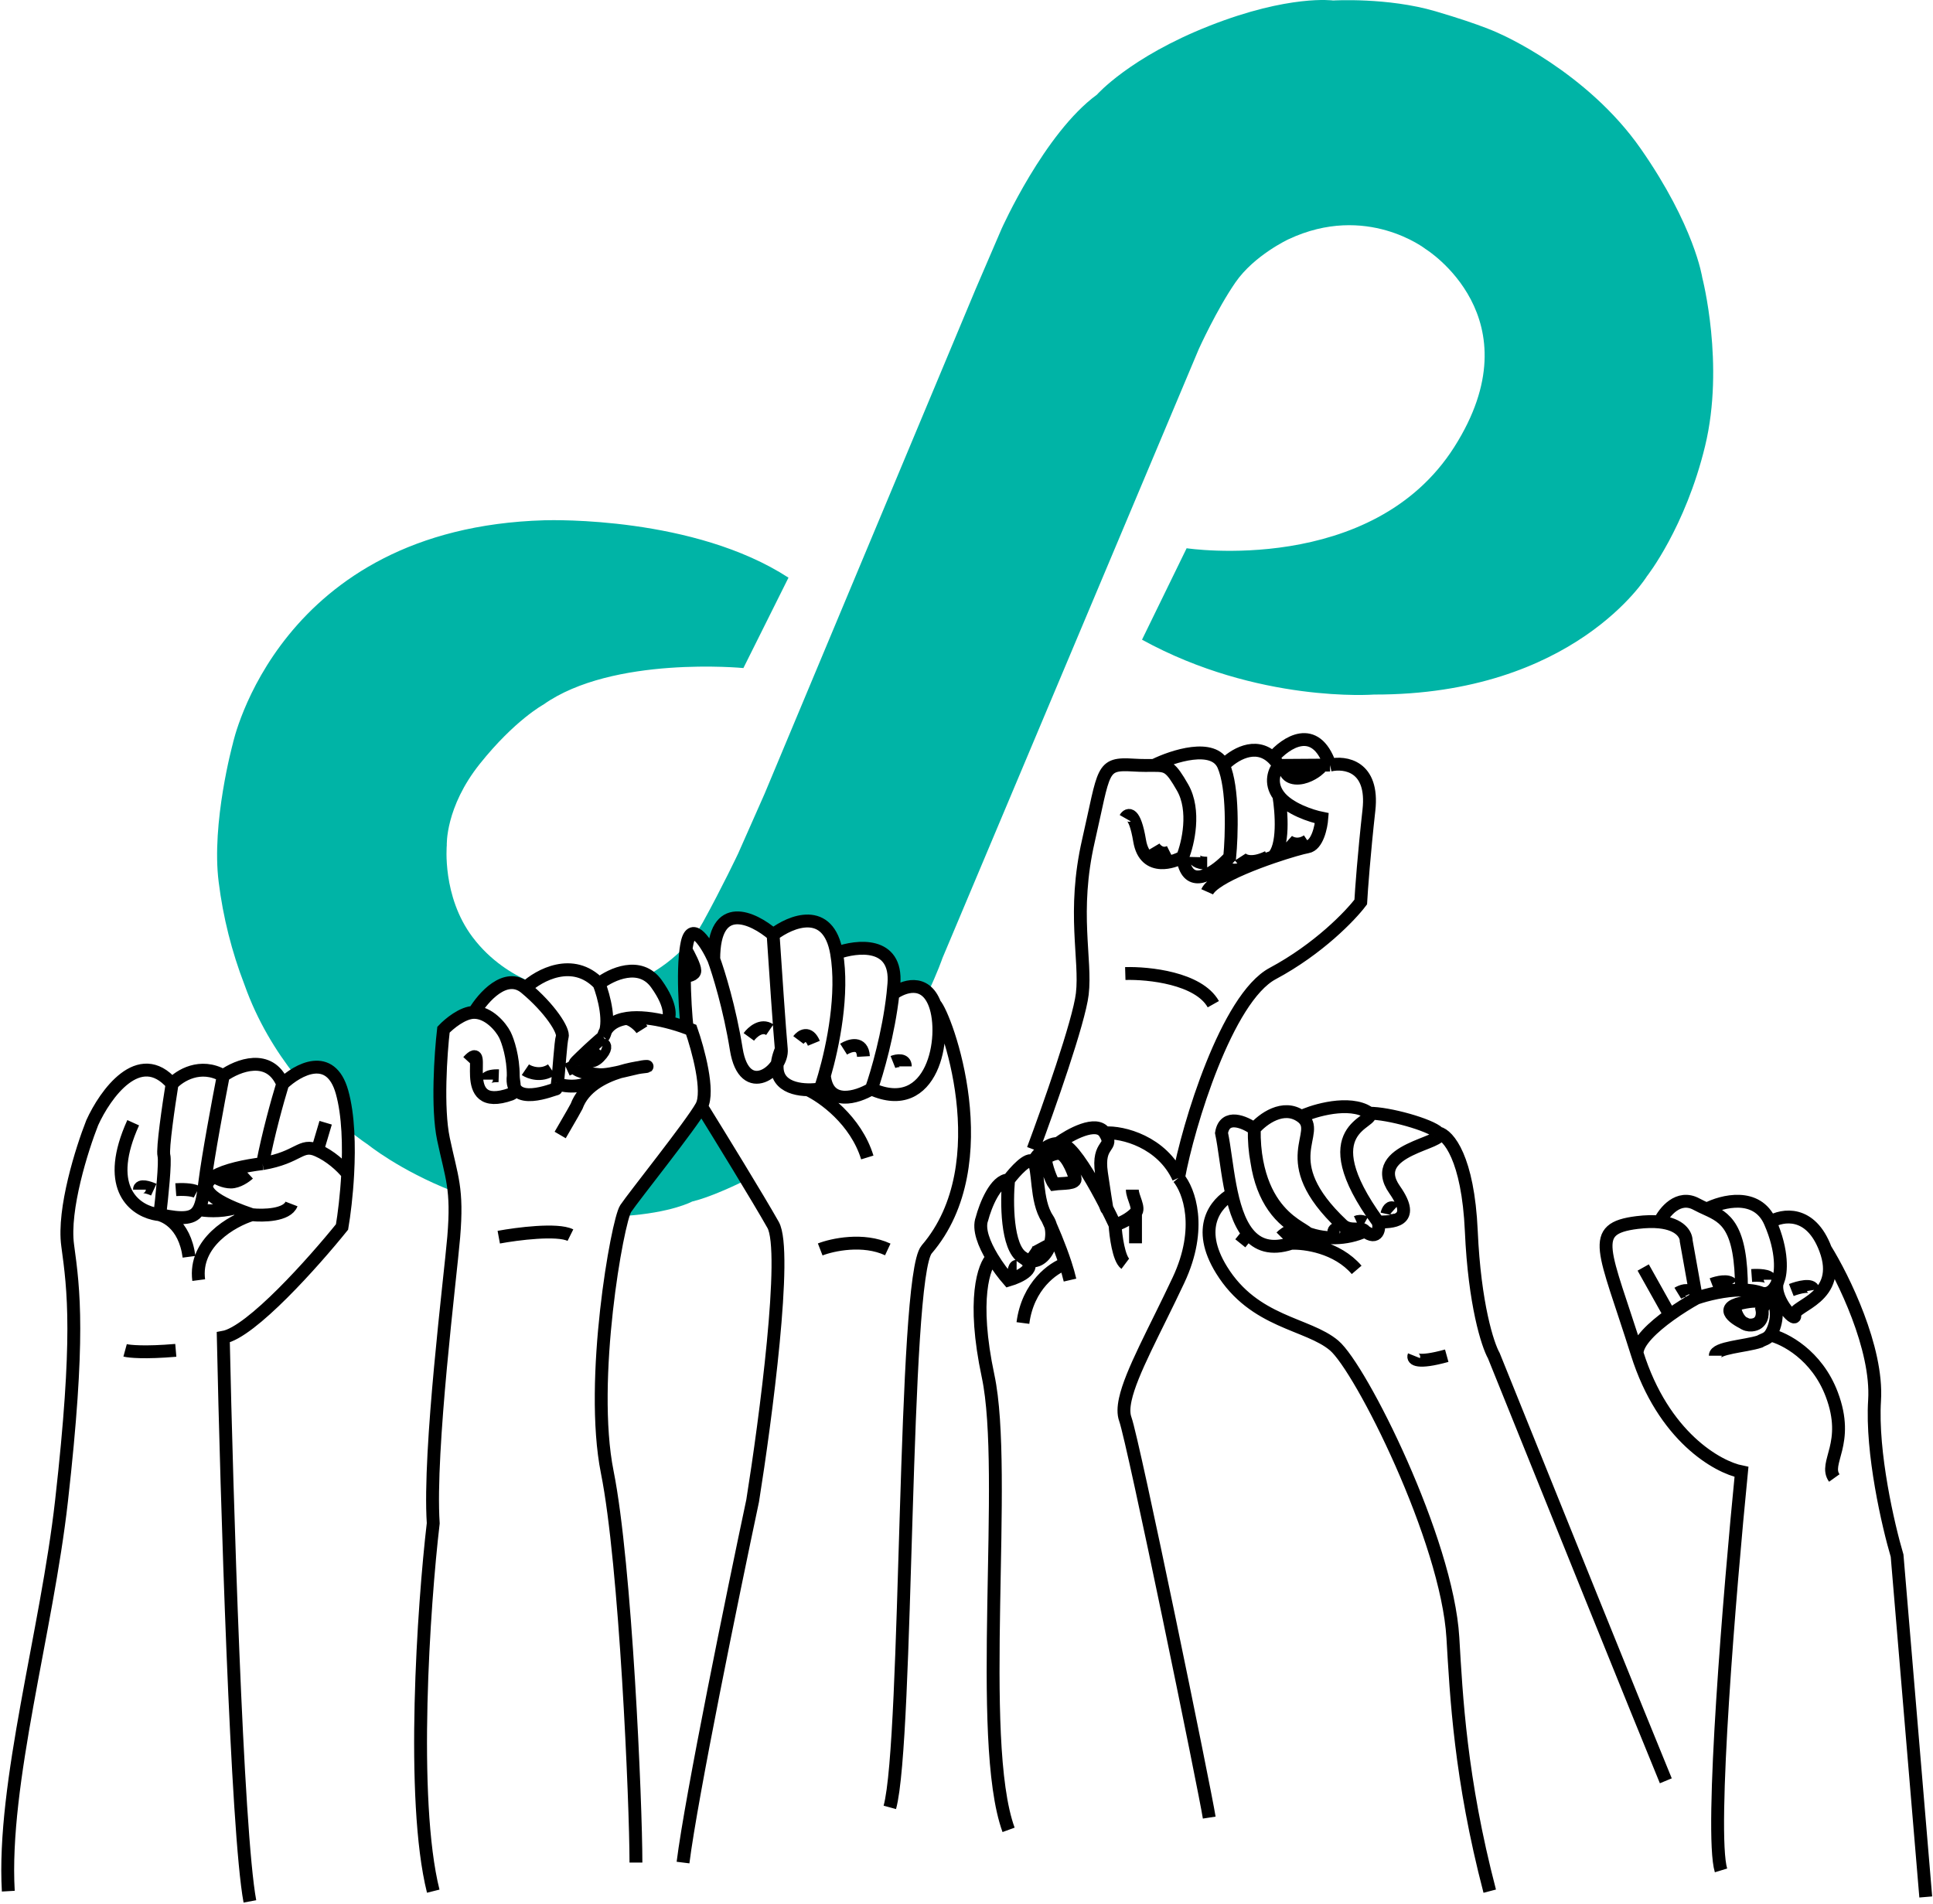 <svg width="751" height="740" viewBox="0 0 751 740" fill="none" xmlns="http://www.w3.org/2000/svg">
<path fill-rule="evenodd" clip-rule="evenodd" d="M288.821 259.605L306.339 224.478C269.705 200.68 214.613 202.097 211.632 202.173C211.548 202.176 211.505 202.177 211.505 202.176C108.065 205.188 90.446 289.013 90.446 289.013C90.446 289.013 82.042 319.829 84.963 342.767C86.668 356.436 90.038 369.847 95 382.7C99.995 396.78 107.267 408.543 114.637 417.905L114.744 417.822C119.169 415.541 128.445 412.348 130.158 417.822C131.87 423.296 134.011 432.077 134.867 435.783L135.081 438.876C139.745 442.729 142.803 444.684 142.803 444.684C142.803 444.684 155.239 454.814 175.726 462.822C173.716 453.85 170.525 437.304 170.83 431.507C171.173 425.006 170.973 409.126 170.83 401.998C172.827 399.29 177.935 393.702 182.387 393.017C184.299 392.724 185.554 391.018 187.019 389.025C189.821 385.216 193.393 380.36 203.794 382.326C204.295 381.988 204.852 381.64 205.456 381.29C199.467 378.676 190.657 373.548 183.585 364.141C171.678 348.303 173.583 328.486 173.583 328.486C173.583 328.486 172.912 313.724 186.459 296.776C200.005 279.829 211.092 273.818 211.092 273.818C238.05 254.685 288.821 259.605 288.821 259.605ZM252.101 378.712C253.508 379.459 254.713 380.625 255.599 382.326C260.052 390.879 260.309 395.583 259.881 396.866L266.734 400.715C267.59 402.283 269.389 406.018 269.731 408.413C269.859 409.309 270.179 410.855 270.553 412.662C271.428 416.897 272.6 422.566 272.3 424.664C271.957 427.059 270.445 431.364 269.731 433.217L249.18 460.587L244.043 468.285L242.481 472.52C260.935 471.283 268.891 466.918 268.891 466.918C274.818 465.507 283.075 461.867 289.683 458.672L274.441 431.934V427.658C273.87 420.245 272.129 404.222 269.731 399.432L266.306 398.149L265.018 369.924C265.071 369.53 265.137 369.153 265.215 368.791C259.466 374.605 253.604 377.912 252.101 378.712ZM270.799 362.086C273.052 363.189 276.578 365.887 276.578 369.924L280.003 359.66C281.43 357.522 285.569 354.1 290.707 357.522C295.844 360.943 299.412 362.654 300.554 363.081C304.693 360.515 313.398 355.811 315.111 357.522C315.843 358.254 317.078 358.885 318.385 359.554C320.896 360.839 323.673 362.261 323.673 364.792C323.673 367.871 326.528 369.496 327.955 369.924C335.09 367.358 349.105 366.246 348.077 382.326V385.747C349.647 385.035 353.301 383.609 355.356 383.609C356.741 383.609 358.722 384.904 360.303 386.184C364.285 377.855 366.144 372.338 366.144 372.338L465.762 135.61C465.762 135.61 472.695 120.3 479.993 109.735C487.292 99.17 500.615 92.97 500.615 92.97C530.9 78.757 553.894 96.794 553.894 96.794C553.894 96.794 596.953 123.387 565.021 173.682C533.089 223.977 461.025 213.046 461.025 213.046L443.69 248.58C488.755 273.365 533.821 269.9 533.821 269.9C611.577 270.062 639.829 223.97 639.829 223.97C639.829 223.97 654.793 205.019 662.457 173.309C670.122 141.6 661.359 107.887 661.359 107.887C661.359 107.887 658.438 87.894 637.458 57.802C616.477 27.71 582.722 13.131 582.722 13.131C582.722 13.131 576.331 9.855 557.722 4.387C539.113 -1.082 517.95 0.19 517.95 0.19C517.95 0.19 500.974 -2.206 469.957 10.004C438.94 22.214 426.165 36.793 426.165 36.793C405.734 51.731 389.131 88.909 389.131 88.909L379.094 112.232L297.028 308.513L286.768 331.701C286.768 331.701 280.601 344.737 273.079 358.402C272.369 359.69 271.604 360.918 270.799 362.086Z" fill="#00B4A6"/>
<path d="M97.087 738.873C91.996 711.553 88.072 581.36 86.746 519.679C97.564 517.773 122.012 490.294 132.885 476.793C133.695 472.053 134.647 464.487 135.092 456.144M3.224 734.898C0.838 693.072 18.176 634.041 23.903 583.213C31.063 519.679 28.678 501.412 26.291 483.94C24.381 469.963 31.859 446.349 35.836 436.289C40.874 425.171 54.132 406.587 66.86 421.2M66.86 421.2C65.534 429.406 63.042 446.454 63.678 448.995C64.314 451.536 62.883 465.408 62.087 472.026M66.86 421.2C69.776 418.023 77.836 412.939 86.746 418.022M62.087 472.026C71.32 473.967 75.21 473.536 77.201 470.011M62.087 472.026C61.34 471.956 60.549 471.828 59.739 471.635M51.746 436.289C40.72 460.624 51.346 469.635 59.739 471.635M86.746 418.022C84.89 427.552 80.86 449.154 79.588 459.319C78.969 464.264 78.47 467.765 77.201 470.011M86.746 418.022C92.315 414.051 104.725 409.128 109.816 421.2M109.816 421.2C115.649 415.641 128.43 408.493 132.885 424.377C135.394 433.325 135.665 445.381 135.092 456.144M109.816 421.2C107.759 427.921 104.172 440.882 102.013 452.173M77.201 470.011C79.501 470.492 85.48 471.051 90.993 469.442M135.092 456.144C132.532 453.01 128.302 449.188 123.339 446.997M102.013 452.173C116.18 449.791 116.789 444.106 123.339 446.997M102.013 452.173C95.398 452.967 87.498 454.627 83.286 457.166M97.884 472.026C90.194 474.409 75.292 482.829 77.201 497.442M97.884 472.026C95.256 471.135 92.969 470.274 90.993 469.442M97.884 472.026C102.294 472.49 111.543 472.305 113.256 467.858M126.521 436.289L123.339 446.997M234.344 402.932C237.525 397.85 234.609 387.049 232.753 382.284M234.344 402.932C236.699 393.995 248.792 394.514 259.003 397.049M234.344 402.932C232.975 404.07 229.607 407.008 225.857 410.638M272.526 429.935C275.708 424.216 271.2 407.688 268.548 400.139C268.044 399.934 267.513 399.726 266.957 399.518M272.526 429.935C268.548 437.082 246.276 464.879 243.094 469.644C239.912 474.409 228.775 536.355 235.935 572.093C243.094 607.831 247.071 700.751 247.071 723.782M272.526 429.935C279.42 441.053 294.64 465.831 300.367 475.997C306.095 486.162 297.451 551.709 292.413 583.211C284.723 619.479 268.548 698.369 265.366 723.782M168.319 734.898C159.41 699.319 164.607 623.448 168.319 591.946C166.463 563.62 175.001 496.011 176.274 480.762C177.865 461.702 175.478 457.731 172.297 442.641C169.751 430.57 171.236 409.277 172.297 400.139C174.418 397.893 179.774 393.402 184.229 393.402M184.229 393.402C189.797 393.402 194.57 398.959 196.161 402.137C197.356 404.523 199.447 410.938 199.405 418.022M184.229 393.402C187.676 387.578 196.479 377.519 204.116 383.872M181.842 412.461C190.593 402.932 176.274 433.111 198.547 425.168C200.855 424.345 199.391 420.371 199.405 418.022M204.116 383.872C213.661 391.814 219.23 400.55 218.434 402.932C217.801 404.828 217.169 416.504 216.536 421.2M204.116 383.872C209.419 378.936 222.571 371.708 232.753 382.284M199.405 418.022C197.876 430.729 215.252 423.153 216.048 423.153C216.21 423.153 216.373 422.407 216.536 421.2M232.753 382.284C237.526 378.577 248.662 373.389 255.025 382.284C261.389 391.178 260.329 395.833 259.003 397.049M259.003 397.049C261.893 397.767 264.633 398.646 266.957 399.518M217.639 441.053C222.093 433.429 223.737 430.464 224.002 429.935C229.571 414.845 254.299 414.4 251.117 414.4C247.935 414.4 237.187 418.022 232.753 417.609M277.299 372.753C274.647 366.929 268.867 357.505 266.957 366.4C266.78 367.225 266.629 368.12 266.501 369.069M277.299 372.753C279.155 377.783 283.503 391.813 286.049 407.697C289.231 427.551 304.345 415.876 303.549 407.697M277.299 372.753C277.299 349.247 292.678 356.605 300.367 363.223M266.957 399.518C266.47 395.029 265.864 386.958 265.905 379.332M303.549 407.697C302.913 401.154 301.163 375.321 300.367 363.223M303.549 407.697C298.373 420.099 306.529 423.346 313.891 423.48M300.367 363.223C307.262 357.928 321.845 351.944 325.027 370.37M325.027 370.37C332.982 367.458 348.573 365.765 347.301 382.284C347.199 383.602 347.073 384.927 346.926 386.254M325.027 370.37C327.751 386.14 323.676 406.316 320.283 418.022M338.55 423.153C333.001 426.472 321.579 430.093 320.283 418.022M338.55 423.153C340.746 416.951 345.232 401.544 346.926 386.254M338.55 423.153C362.415 433.845 367.983 402.932 363.21 390.225M320.283 418.022C319.712 419.993 319.16 421.724 318.663 423.153C317.228 423.377 315.58 423.51 313.891 423.48M346.926 386.254C350.763 383.341 359.392 380.058 363.21 390.225M363.21 390.225C367.453 394.46 388.665 452.171 360.028 485.526C350.768 496.313 352.869 676.13 345.71 702.338M401.393 446.612C407.227 430.992 419.212 397.054 420.485 386.254C422.076 372.753 416.507 354.486 422.871 326.69C429.235 298.894 427.644 296.511 440.371 297.305C443.839 297.522 446.362 297.443 448.326 297.439M459.463 333.043C461.584 327.749 464.554 314.936 459.463 306.041C454.833 297.952 453.572 297.429 448.326 297.439M459.463 333.043C461.118 345.162 469.671 340.643 475.373 335.432M459.463 333.043C457.318 334.233 454.112 335.38 451.058 335.244C447.319 335.078 443.809 332.986 442.758 326.69C440.849 315.254 438.25 316.101 437.19 317.954M448.326 297.439C455.751 293.778 471.554 288.652 475.373 297.439M475.373 297.439C479.191 306.227 478.554 324.837 477.759 333.043C477.054 333.817 476.247 334.633 475.373 335.432M475.373 297.439C479.153 293.469 487.691 288.084 494.459 294.522M496.85 297.439C495.259 299.248 493.032 304.135 496.85 309.218M496.85 297.439C496.088 296.274 495.286 295.31 494.459 294.522M496.85 297.439L499.01 297.425M496.85 309.218C500.669 314.3 509.578 317.16 513.555 317.954C513.29 321.395 511.805 328.437 507.987 329.072C506.203 329.369 500.752 330.886 494.459 333.043M496.85 309.218C497.907 315.571 498.909 329.231 494.459 333.043M469.009 346.544C470.309 343.623 476.26 340.304 483.169 337.346M494.459 333.043C490.795 334.299 486.846 335.771 483.169 337.346M494.459 294.522C499.498 288.567 511.01 280.787 516.737 297.305M516.737 297.305C522.571 295.981 533.76 297.622 531.851 314.776C529.942 331.93 528.935 345.749 528.669 350.514C524.689 355.808 512.273 368.779 494.459 378.311C476.644 387.842 461.584 437.345 457.872 457.729M516.737 297.305L512.282 297.335M457.872 457.729C451.508 443.751 436.129 439.727 429.235 440.257M457.872 457.729C461.849 462.494 467.418 477.107 457.872 497.438C448.658 517.062 439.445 533.371 437.19 543.806C436.524 546.885 436.465 549.452 437.19 551.442C440.371 560.178 468.213 695.984 469.804 706.308M478.565 464.082C472.466 467.524 464.395 476.948 474.577 493.467C487.305 514.116 507.987 514.116 518.328 522.852C528.669 531.588 562.22 598.299 564.466 636.42C565.792 658.922 567.33 691.06 578.784 734.898M501.623 483.143C506.926 482.878 519.442 484.572 527.078 493.467M501.623 483.143C493.772 485.755 488.533 483.784 484.914 479.378M501.623 483.143C503.282 482.591 504.593 482.134 505.601 481.737M487.305 438.668C483.592 436.021 475.85 432.633 474.577 440.257C476.89 451.271 477.532 470.39 484.914 479.378M487.305 438.668C490.487 434.962 498.6 428.821 505.601 433.903M487.305 438.668C487.22 443.406 487.595 447.621 488.309 451.375M505.601 433.903C514.351 440.257 494.464 450.583 521.51 475.997C524.604 478.903 529.048 476.526 530.26 478.424M505.601 433.903C508.517 432.315 521.987 427.71 530.26 431.522C531.098 431.908 531.633 432.258 531.924 432.596M488.309 451.375C492.722 480.914 516.737 484.731 530.26 478.424M488.309 451.375C493.772 480.106 516.086 477.617 505.601 481.737M535.402 474.858C536.197 477.271 535.351 482.272 530.26 478.424M535.402 474.858C508.353 437.635 535.231 436.43 531.924 432.596M535.402 474.858C540.44 474.858 550.733 475.005 541.824 462.298C530.687 446.414 562.875 444.228 558.898 440.257M531.924 432.596C539.324 432.503 555.716 437.08 558.898 440.257M558.898 440.257C562.61 441.082 570.352 449.871 571.625 478.424C572.898 506.977 577.989 522.587 580.375 526.823C599.467 574.209 639.559 673.588 647.195 692.013M549.352 526.823C548.821 528.146 550.625 529.999 562.079 526.823M391.847 458.523C386.756 458.523 382.832 468.583 381.506 473.612C379.984 477.614 382.369 483.508 385.497 488.702M391.847 458.523C391.052 466.994 391.052 484.89 397.416 488.702M391.847 458.523C394.234 455.346 399.484 449.469 401.393 451.375M397.416 488.702C403.78 492.514 396.355 496.114 391.847 497.438C390.036 495.366 387.599 492.192 385.497 488.702M397.416 488.702C405.37 494.261 411.734 480.762 406.961 473.612M401.393 451.375C403.78 453.758 402.189 466.463 406.961 473.612M401.393 451.375C403.119 448.504 406.843 444.303 410.939 444.362M406.961 473.612C408.57 477.024 411.671 484.209 413.91 491.084M433.212 475.997C433.477 480.232 434.644 489.178 437.19 491.084M433.212 475.997C432.227 473.878 430.843 471.036 429.235 467.925M433.212 475.997C435.343 475.389 438.696 473.856 441.167 471.339M415.712 497.438C415.25 495.44 414.624 493.278 413.91 491.084M413.91 491.084C409.207 492.673 399.325 499.503 397.416 514.116M385.497 488.702C382.311 491.613 377.529 504.902 383.893 534.765C391.847 572.093 379.12 676.129 391.847 711.073M410.939 444.362C412.506 444.384 414.127 445.03 415.712 446.612C419.802 450.694 425.217 460.152 429.235 467.925M410.939 444.362C415.712 440.875 426.053 435.173 429.235 440.257M429.235 440.257C433.212 446.612 426.154 443.529 427.939 455.883C430.11 470.909 430.63 471.425 429.235 467.925M439.927 462.298C439.927 465.276 443.001 469.471 441.167 471.339M441.167 471.339V483.143M313.891 423.48C319.724 426.203 332.505 435.277 336.959 449.787M636.024 525.9C646.206 558.303 667.312 570.11 676.593 571.963C672.085 617.496 664.184 712.215 668.638 726.828M636.024 525.9C623.296 485.397 616.932 477.455 636.024 475.072C639.506 474.638 642.392 474.608 644.774 474.858M636.024 525.9C636.024 521.455 642.244 515.704 648.751 511.016M659.093 504.457L655.115 482.22C655.115 479.768 652.839 475.706 644.774 474.858M659.093 504.457C656.293 505.999 652.476 508.333 648.751 511.016M659.093 504.457C663.167 503.049 670.204 501.308 676.593 501.3M666.413 526.823C666.413 523.646 678.123 523.171 683.692 521.318C685.027 520.461 686.512 520.397 687.73 518.752M638.41 492.544L648.751 511.016M644.774 474.858C646.63 470.959 652.092 464.113 659.093 467.925C660.429 468.652 661.765 469.251 663.07 469.848M676.593 501.3C676.593 476.419 670.311 473.162 663.07 469.848M676.593 501.3C679.49 501.296 682.254 501.649 684.548 502.55M663.07 469.848C669.169 466.682 682.639 463.25 687.73 474.858M687.73 474.858C692.821 486.466 691.972 494.663 690.912 497.311M687.73 474.858C692.503 472.018 703.48 470.148 709.208 485.397M690.912 497.311C690.381 499.422 688.366 503.425 684.548 502.55M690.912 497.311C687.73 503.666 698.071 514.782 697.275 511.016C696.48 507.251 716.367 504.457 709.208 485.397M684.548 502.55C685.755 503.024 686.832 503.651 687.73 504.457C691.804 508.118 689.897 515.826 687.73 518.752M709.208 485.397C716.102 496.515 729.572 523.835 728.299 544.166C727.026 564.497 733.602 592.876 737.049 604.524L748.186 737.153M437.19 378.311C446.201 378.046 465.659 380.058 471.395 390.225M318.663 485.526C323.436 483.673 335.368 481.079 344.914 485.526M193.774 480.762C200.934 479.44 216.525 477.429 221.616 479.97M59.739 471.635C63.592 471.802 71.727 475.384 73.439 488.385M48.607 524.736C50.177 525.164 56.313 525.762 68.301 524.736M59.739 462.298C57.883 461.443 54.173 460.245 54.173 462.298M68.301 462.298C70.202 462.155 74.49 462.127 76.436 463.153M90.993 469.442C78.48 464.173 78.439 460.087 83.286 457.166M83.286 457.166C84.285 457.883 86.968 459.319 89.708 459.319C92.448 459.319 95.417 457.202 96.559 456.144M193.774 418.022C192.195 417.969 189.037 418.198 189.037 419.532M204.116 415.683C205.797 416.824 210.187 418.42 214.297 415.683M216.536 421.2C219.959 422.356 227.994 423.255 232.753 417.609M232.753 417.609C228.041 417.17 223.481 416.266 223.11 414.4M223.11 414.4C222.999 413.844 223.261 413.202 224.002 412.461C224.626 411.838 225.246 411.229 225.857 410.638M223.11 414.4L220.291 415.683M225.857 410.638C226.886 411.95 229.707 413.787 232.753 410.638C235.799 407.49 235.082 406.132 234.344 405.847M249.405 400.139C248.337 398.443 245.238 395.791 243.094 395.791M265.905 379.332C267.255 379.332 269.955 378.905 269.955 377.194C269.955 375.484 267.653 371.064 266.501 369.069M265.905 379.332C265.925 375.658 266.095 372.086 266.501 369.069M290.934 402.932C292.287 401.07 295.808 397.905 299.069 400.139M310.2 404.137C311.375 402.569 314.219 400.63 316.194 405.42M327.754 407.697C330.18 406.158 335.118 404.575 335.461 410.551M346.926 412.69C348.527 412.053 351.73 411.503 351.73 414.4M403.535 483.143C404.563 485.05 401.822 487.643 401.393 488.702M393.688 496.822C393.688 495.233 393.945 492.057 394.972 492.057M481.884 483.143L484.914 479.378M497.726 480.687C498.469 479.933 500.289 478.424 501.623 478.424C502.958 478.424 504.831 480.633 505.601 481.737M518.328 479.378C518.025 478.711 518.019 477.354 520.417 477.266M527.078 474.858C527.584 474.621 528.929 474.333 530.26 475.072M538.827 471.772C539.112 470.49 540.111 468.309 541.824 469.848M695.954 501.3C698.637 500.248 704.106 498.774 704.517 501.3M680.541 495.655C682.937 495.476 687.73 495.556 687.73 497.311M665.128 499.077C667.126 498.316 671.465 497.251 672.835 499.077M651.856 502.55C653.169 501.746 656.036 500.62 656.994 502.55M674.119 508.913C674.483 510.728 675.895 514.023 678.829 514.767M678.829 514.767C679.351 514.9 679.921 514.952 680.541 514.9C684.651 514.558 684.925 510.766 684.548 508.913C685.718 507.202 685.765 504.294 676.593 506.347C667.421 508.4 674.262 512.816 678.829 514.767ZM687.73 518.752C693.284 520.035 705.847 526.45 711.67 541.846C718.948 561.091 708.37 568.357 712.652 574.344M475.373 335.432C475.831 336.924 478.031 339.395 483.169 337.346M448.326 329.072C449.094 330.362 451.401 332.555 454.483 331.007M463.903 333.043C463.882 333.839 464.873 335.432 469.009 335.432M481.884 333.043C482.741 334.367 486.08 336.22 492.588 333.043M500.294 326.69C501.387 327.674 504.455 329.052 507.987 326.69M499.01 297.425C498.872 298.925 499.535 302.012 503.291 302.354C507.048 302.696 510.851 300.216 512.282 298.933V297.335M499.01 297.425L512.282 297.335M409.529 460.16C412.954 459.68 418.348 460.232 417.663 457.729C416.807 454.6 413.91 447.758 410.939 448.185C408.562 448.527 407.715 449.326 406.104 449.896C406.389 453.435 408.501 458.732 409.529 460.16Z" stroke="black" stroke-width="5"/>
</svg>
